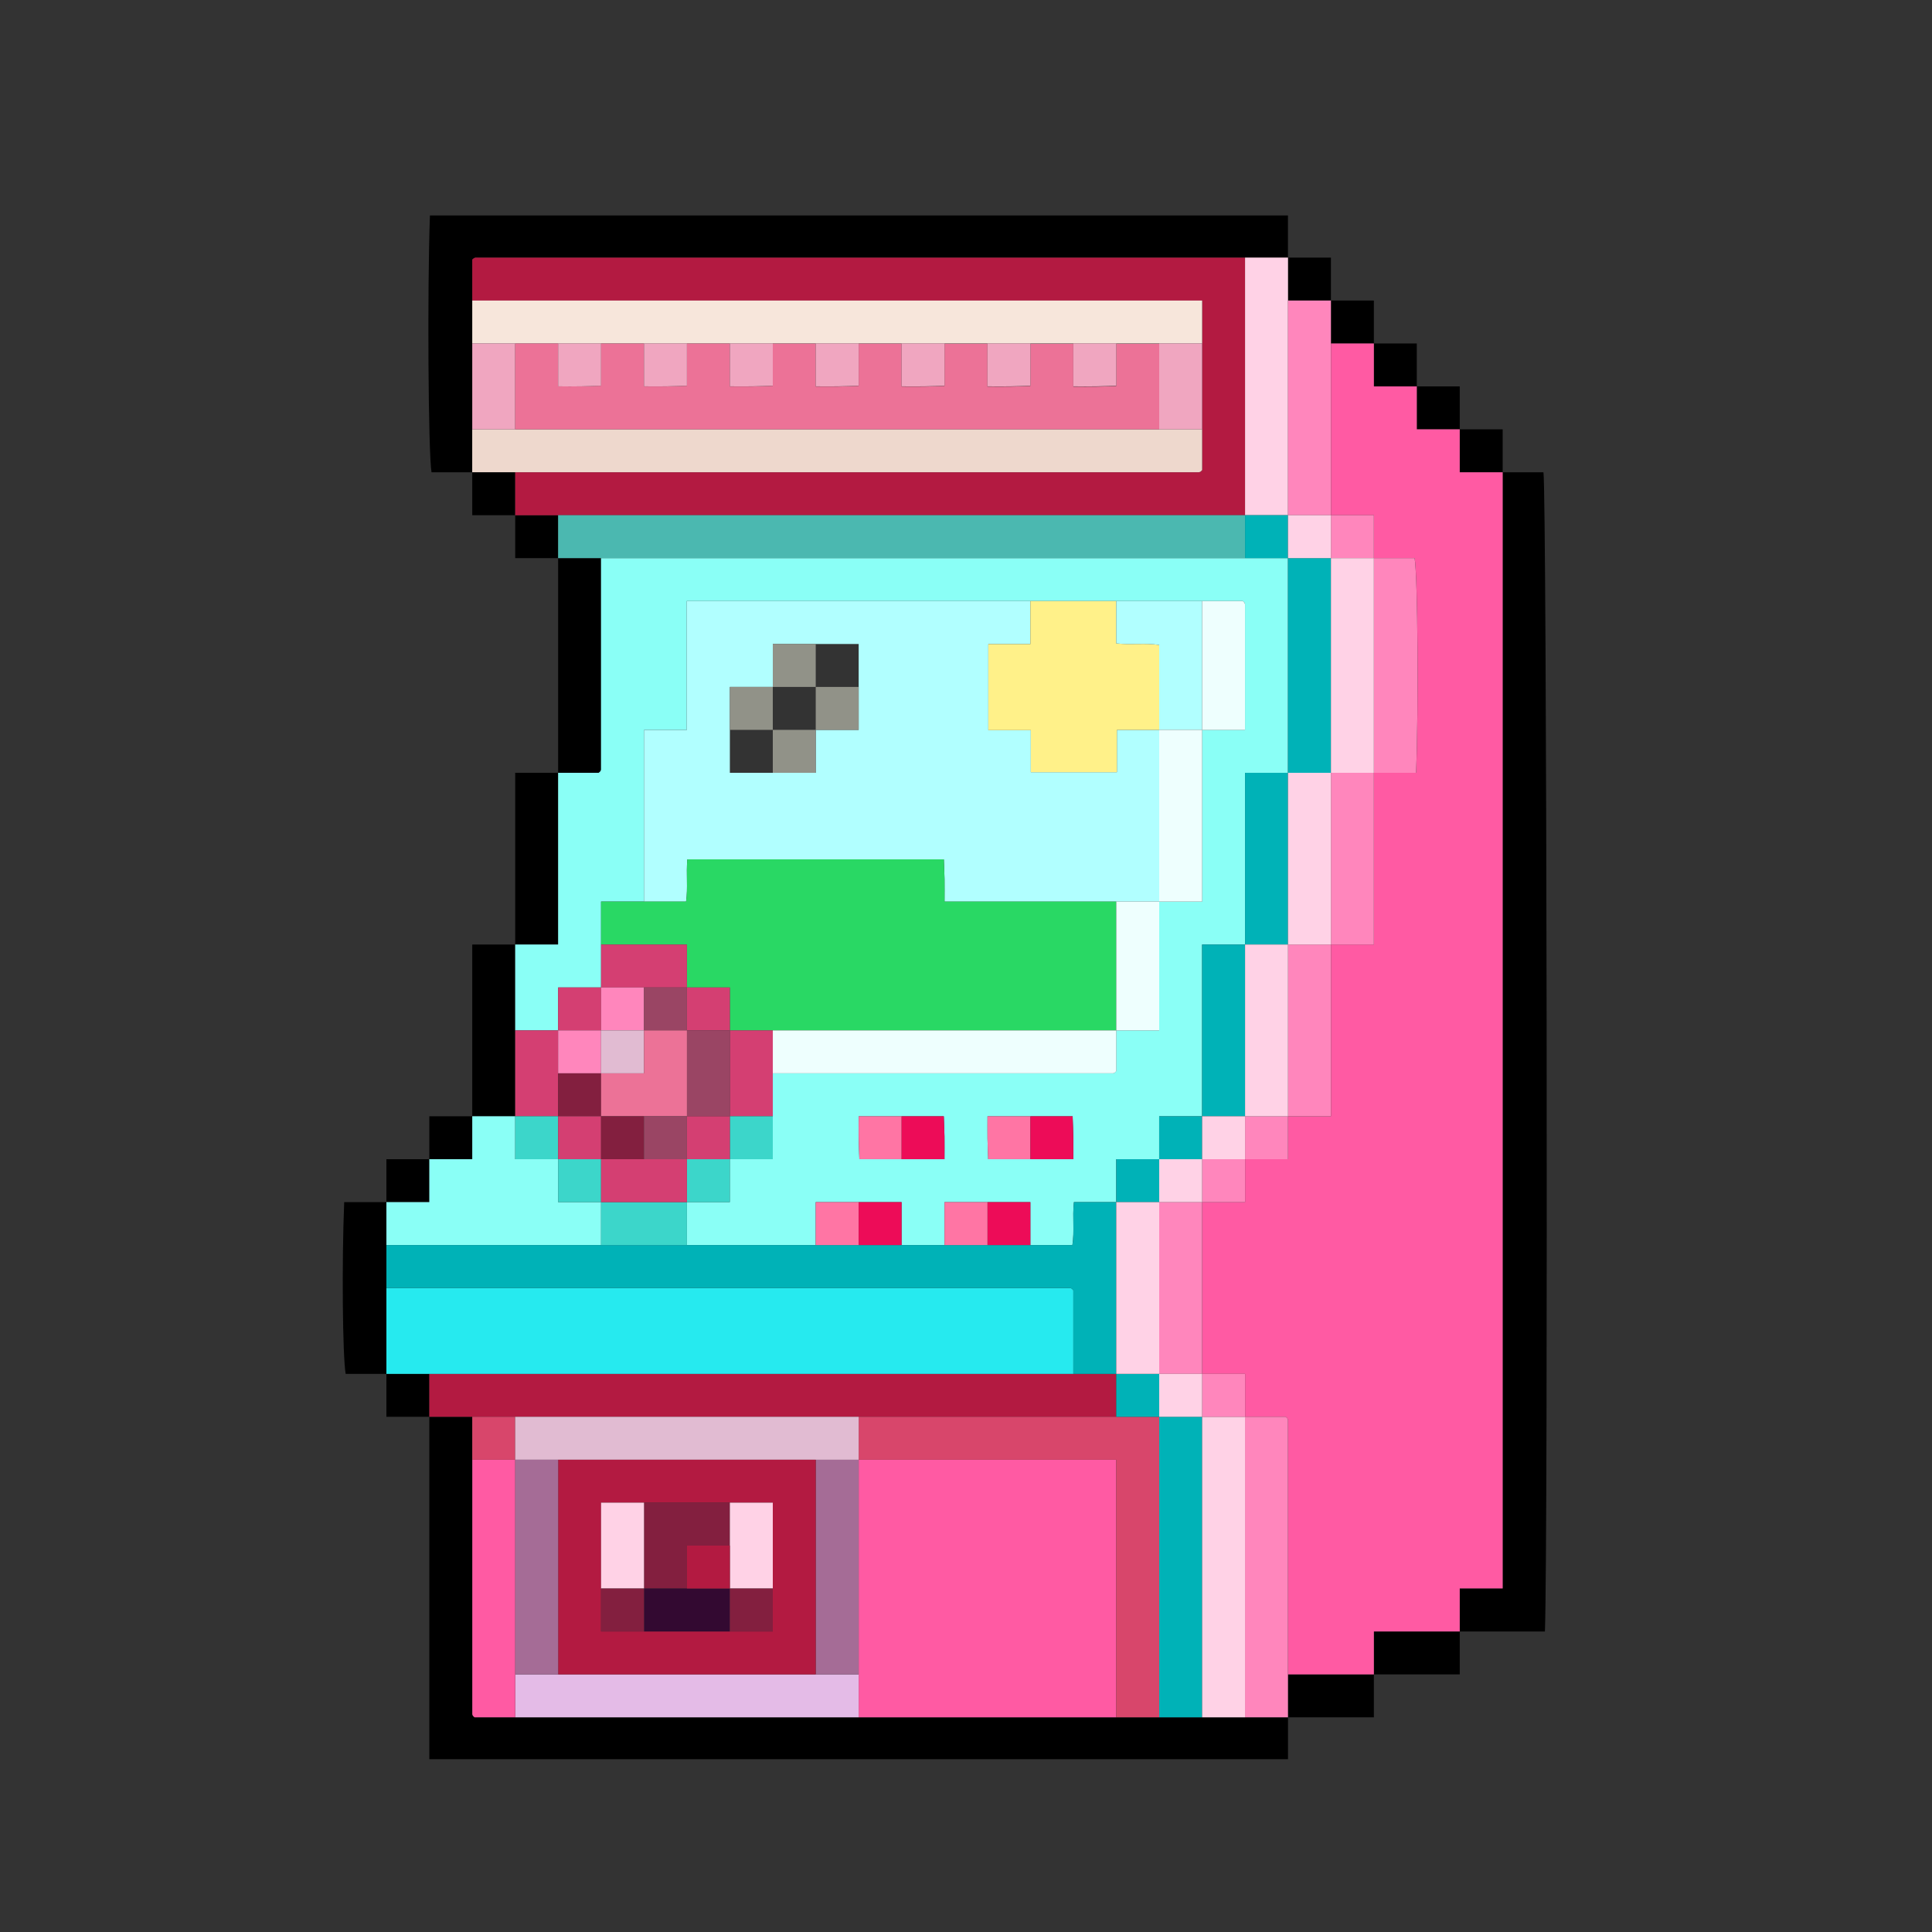 <svg width="450" height="450" viewBox="0 0 450 450" fill="none" xmlns="http://www.w3.org/2000/svg">
    <rect x="0" y="0" width="450" height="450" fill="#333333" stroke="none"/>
    <g clip-path="url(#clip0_2572_3171)">
        <path d="M350 110H359.5C360.27 114.57 360.6 360.62 359.84 380H340V369.97H350V110Z"
            fill="black" />
        <path
            d="M300 400V409.75H100V330H110V340C110 359.75 110 379.5 110 399.25C110 399.39 110.09 399.55 110.17 399.67C110.26 399.8 110.41 399.89 110.53 400H299.99H300Z"
            fill="black" />
        <path
            d="M110 110H100.51C99.75 105.67 99.51 67.44 100.14 50.18H299.99V60H289.99C230.25 60 170.51 60 110.77 60C110.63 60 110.47 60.08 110.34 60.16C110.2 60.24 110.09 60.37 109.99 60.46V110H110Z"
            fill="black" />
        <path
            d="M130 180V130H140C140 146.42 140 162.84 140 179.26C140 179.4 139.91 179.56 139.82 179.68C139.73 179.81 139.58 179.9 139.46 180H130.01H130Z"
            fill="black" />
        <path d="M110 260V220H120V260H110Z" fill="black" />
        <path d="M90 320H80.51C79.79 315.87 79.59 294.15 80.17 280H90V320Z"
            fill="black" />
        <path d="M120 220V180H130V220H120Z" fill="black" />
        <path d="M340 380V390H320V380H340Z" fill="black" />
        <path d="M320 390V400H300V390H320Z" fill="black" />
        <path d="M300 60H310V70H300V60Z" fill="black" />
        <path d="M310 70H320V80H310V70Z" fill="black" />
        <path d="M90 280V270H100V280H90Z" fill="black" />
        <path d="M100 330H90V320H100V330Z" fill="black" />
        <path d="M130 130H120V120H130V130Z" fill="black" />
        <path d="M120 120H110V110H120V120Z" fill="black" />
        <path d="M340 100H350V110H340V100Z" fill="black" />
        <path d="M330 90H340V100H330V90Z" fill="black" />
        <path d="M320 80H330V90H320V80Z" fill="black" />
        <path d="M100 270V260H110V270H100Z" fill="black" />
        <path
            d="M320 80V90H330V100H340V110H350V369.97H340V380H320V390H300C300 370.25 300 350.5 300 330.75C300 330.61 299.91 330.45 299.83 330.33C299.74 330.2 299.59 330.11 299.47 330H290.01V320H280.01V280H290.01V270H300.01V260H310.01V220H320.01V180H329.84C330.45 164.86 330.23 134.2 329.5 130H320.01V120H310.01V80H320.01H320Z"
            fill="#FF5AA3" />
        <path d="M260 400H200V340H260V400Z" fill="#FF5AA3" />
        <path d="M100 330V320H260V330H100Z" fill="#B31A41" />
        <path d="M200 330H270V400H260V340H200V330Z" fill="#D8466B" />
        <path d="M200 390V400H120V390H200Z" fill="#E4BBE7" />
        <path
            d="M290 330H299.46C299.58 330.11 299.72 330.2 299.82 330.33C299.91 330.45 299.99 330.61 299.99 330.75C299.99 350.5 299.99 370.25 299.99 390V400H289.99V330H290Z"
            fill="#FF86BC" />
        <path d="M270 400V330H280V400H270Z" fill="#00B2B7" />
        <path d="M280 400V330H290V400H280Z" fill="#FFD2E6" />
        <path
            d="M120 390V400H110.54C110.42 399.89 110.28 399.8 110.18 399.67C110.09 399.55 110.01 399.39 110.01 399.25C110.01 379.5 110.01 359.75 110.01 340H120.01V390H120Z"
            fill="#FF5AA3" />
        <path d="M120 340H110V330H120V340Z" fill="#D8466B" />
        <path
            d="M120 120V110C173.08 110 226.15 110 279.23 110C279.37 110 279.54 109.92 279.66 109.84C279.79 109.75 279.89 109.61 280.01 109.49V70.01H110V60.47C110.09 60.39 110.21 60.26 110.35 60.17C110.48 60.09 110.64 60.01 110.78 60.01C170.52 60.01 230.26 60.01 290 60.01V120.01H120V120Z"
            fill="#B31A41" />
        <path d="M110 70H280V80H110V70Z" fill="#F7E6DB" />
        <path
            d="M280 100V109.48C279.89 109.6 279.79 109.74 279.65 109.83C279.53 109.91 279.37 109.99 279.22 109.99C226.14 109.99 173.07 109.99 119.99 109.99H109.99V99.99H279.99L280 100Z"
            fill="#EED8CD" />
        <path d="M290 120V60H300V120H290Z" fill="#FFD2E6" />
        <path d="M120 100H110V80H120V100Z" fill="#F0A6C0" />
        <path
            d="M120 220H130V180H139.45C139.57 179.89 139.71 179.8 139.81 179.68C139.9 179.56 139.99 179.4 139.99 179.26C139.99 162.84 139.99 146.42 139.99 130H299.99V180H289.99V220H279.99V260H269.99V270H259.99V280H250.13C249.76 283.54 250.29 286.82 249.78 290H239.99V280H219.99V290H209.99V280H189.99V290H159.99V280H169.99V270H179.99V250C206.4 250 232.82 250 259.23 250C259.37 250 259.53 249.92 259.65 249.83C259.78 249.74 259.87 249.6 259.99 249.47V240H269.99V210H279.99V170H289.99C289.99 160.03 289.99 150.4 289.99 140.77C289.99 140.63 289.92 140.46 289.83 140.34C289.74 140.21 289.6 140.11 289.48 139.99H159.95V170.03H150V209.99H140V229.99H130V239.99H120V219.99V220ZM240 270H250C250 268.03 250.02 266.39 250 264.75C249.97 263.16 249.89 261.56 249.84 260H230.01C230.01 261.97 229.99 263.61 230.01 265.25C230.04 266.84 230.12 268.44 230.17 270H240ZM210 260H200C200 261.97 199.98 263.61 200 265.25C200.03 266.84 200.11 268.44 200.16 270H219.99C219.99 268.03 220.01 266.39 219.99 264.75C219.96 263.16 219.88 261.56 219.83 260H210Z"
            fill="#8AFFF6" />
        <path d="M290 130H130V120H290V130Z" fill="#4BB8B0" />
        <path d="M100 270H110V260H120V270H130V280H140V290H90V280H100V270Z" fill="#8AFFF6" />
        <path d="M120 240H130V260H120V240Z" fill="#D43F72" />
        <path
            d="M250 320H90V300C143.08 300 196.16 300 249.24 300C249.38 300 249.54 300.08 249.66 300.17C249.79 300.26 249.88 300.41 250 300.53V320Z"
            fill="#26EAEF" />
        <path
            d="M250 320V300.53C249.89 300.41 249.8 300.27 249.66 300.17C249.54 300.08 249.38 300 249.24 300C196.16 300 143.08 300 90 300V290H249.79C250.3 286.82 249.77 283.54 250.14 280H260V320H250Z"
            fill="#00B2B7" />
        <path d="M300 120V70H310V120H300Z" fill="#FF86BC" />
        <path d="M320 130H329.49C330.22 134.2 330.44 164.86 329.83 180H320V130Z" fill="#FF86BC" />
        <path d="M310 220V260H300V220H310Z" fill="#FF86BC" />
        <path d="M280 280V320H270V280H280Z" fill="#FF86BC" />
        <path d="M320 180V220H310V180H320Z" fill="#FF86BC" />
        <path d="M300 260V270H290V260H300Z" fill="#FF86BC" />
        <path d="M290 270V280H280V270H290Z" fill="#FF86BC" />
        <path d="M290 330H280V320H290V330Z" fill="#FF86BC" />
        <path d="M310 120H320V130H310V120Z" fill="#FF86BC" />
        <path d="M200 390H190V340H200V390Z" fill="#A56C96" />
        <path d="M200 340H120V330H200V340Z" fill="#E1BBD2" />
        <path d="M270 330H260V320H270V330Z" fill="#00B2B7" />
        <path d="M130 340H190V390H130V340ZM170 380H180V350H140V380H170Z" fill="#B31A41" />
        <path d="M130 340V390H120V340H130Z" fill="#A56C96" />
        <path d="M270 330V320H280V330H270Z" fill="#FFD2E6" />
        <path d="M280 100H270V80H280V100Z" fill="#F0A6C0" />
        <path
            d="M270 80V100H120V80H130V90C131.97 90 133.61 90.02 135.25 90C136.84 89.97 138.44 89.89 140 89.84V80.01H150V90.01C151.97 90.01 153.61 90.03 155.25 90.01C156.84 89.98 158.44 89.9 160 89.85V80.02H170V90.02C171.97 90.02 173.61 90.04 175.25 90.02C176.84 89.99 178.44 89.91 180 89.86V80.03H190V90.03C191.97 90.03 193.61 90.05 195.25 90.03C196.84 90 198.44 89.92 200 89.87V80.04H210V90.04C211.97 90.04 213.61 90.06 215.25 90.04C216.84 90.01 218.44 89.93 220 89.88V80.05H230V90.05C231.97 90.05 233.61 90.07 235.25 90.05C236.84 90.02 238.44 89.94 240 89.89V80.06H250V90.06C251.97 90.06 253.61 90.08 255.25 90.06C256.84 90.03 258.44 89.95 260 89.9V80.07H270V80Z"
            fill="#EC7297" />
        <path
            d="M140 80V89.83C138.44 89.89 136.84 89.97 135.25 89.99C133.61 90.02 131.97 89.99 130 89.99V79.99H140V80Z"
            fill="#F0A6C0" />
        <path
            d="M160 80V89.83C158.44 89.89 156.84 89.97 155.25 89.99C153.61 90.02 151.97 89.99 150 89.99V79.99H160V80Z"
            fill="#F0A6C0" />
        <path
            d="M180 80V89.83C178.44 89.89 176.84 89.97 175.25 89.99C173.61 90.02 171.97 89.99 170 89.99V79.99H180V80Z"
            fill="#F0A6C0" />
        <path
            d="M200 80V89.83C198.44 89.89 196.84 89.97 195.25 89.99C193.61 90.02 191.97 89.99 190 89.99V79.99H200V80Z"
            fill="#F0A6C0" />
        <path
            d="M220 80V89.83C218.44 89.89 216.84 89.97 215.25 89.99C213.61 90.02 211.97 89.99 210 89.99V79.99H220V80Z"
            fill="#F0A6C0" />
        <path
            d="M260 80V89.83C258.44 89.89 256.84 89.97 255.25 89.99C253.61 90.02 251.97 89.99 250 89.99V79.99H260V80Z"
            fill="#F0A6C0" />
        <path
            d="M240 80V89.83C238.44 89.89 236.84 89.97 235.25 89.99C233.61 90.02 231.97 89.99 230 89.99V79.99H240V80Z"
            fill="#F0A6C0" />
        <path d="M290 130V120H300V130H290Z" fill="#00B2B7" />
        <path
            d="M150 210V170.04H159.95V140H240V150.02H230.2V170.07H240.1V179.85H260.15V170H270V210H220C220 208.05 220.02 206.41 220 204.77C219.97 203.17 219.89 201.57 219.84 200.16H160.1C159.79 203.53 160.26 206.81 159.8 210H150ZM190 150H180V160H170V180H190V170H200V150H190Z"
            fill="#B1FFFF" />
        <path
            d="M150 210H159.8C160.26 206.81 159.78 203.53 160.1 200.16H219.84C219.89 201.57 219.97 203.17 220 204.77C220.03 206.41 220 208.05 220 210H260V240H170V230H160V220H140V210H150Z"
            fill="#29D864" />
        <path
            d="M270 170H260.15V179.85H240.1V170.07H230.2V150.02H240V140H260V149.86C263.55 150.25 266.82 149.69 270 150.23V170Z"
            fill="#FFF189" />
        <path
            d="M180 240H260V249.47C259.89 249.59 259.8 249.73 259.66 249.83C259.54 249.92 259.38 250 259.24 250C232.83 250 206.41 250 180 250V240Z"
            fill="#EEFFFE" />
        <path d="M300 180V130H310V180H300Z" fill="#00B2B7" />
        <path d="M280 260V220H290V260H280Z" fill="#00B2B7" />
        <path d="M270 170V150.23C266.82 149.69 263.55 150.25 260 149.86V140H280V170H270Z"
            fill="#B1FFFF" />
        <path d="M270 170H280V210H270V170Z" fill="#EEFFFE" />
        <path d="M290 220V180H300V220H290Z" fill="#00B2B7" />
        <path
            d="M280 170V140H289.48C289.6 140.11 289.74 140.21 289.83 140.35C289.91 140.47 289.99 140.63 289.99 140.78C289.99 150.41 289.99 160.04 289.99 170.01H279.99L280 170Z"
            fill="#EEFFFE" />
        <path d="M260 240V210H270V240H260Z" fill="#EEFFFE" />
        <path d="M180 240V260H170V240H180Z" fill="#D43F72" />
        <path d="M160 290H140V280H160V290Z" fill="#3CD6CA" />
        <path d="M140 220H160V230H140V220Z" fill="#D43F72" />
        <path d="M170 260H180V270H170V260Z" fill="#3CD6CA" />
        <path
            d="M210 270H200.17C200.11 268.44 200.03 266.84 200.01 265.25C199.98 263.61 200.01 261.97 200.01 260H210.01V270H210Z"
            fill="#FF75A4" />
        <path
            d="M210 270V260H219.83C219.89 261.56 219.97 263.16 219.99 264.75C220.02 266.39 219.99 268.03 219.99 270H209.99H210Z"
            fill="#ED0C58" />
        <path
            d="M240 270H230.17C230.11 268.44 230.03 266.84 230.01 265.25C229.98 263.61 230.01 261.97 230.01 260H240.01V270H240Z"
            fill="#FF75A4" />
        <path
            d="M240 270V260H249.83C249.89 261.56 249.97 263.16 249.99 264.75C250.02 266.39 249.99 268.03 249.99 270H239.99H240Z"
            fill="#ED0C58" />
        <path d="M270 270V260H280V270H270Z" fill="#00B2B7" />
        <path d="M170 270V280H160V270H170Z" fill="#3CD6CA" />
        <path d="M260 280V270H270V280H260Z" fill="#00B2B7" />
        <path d="M200 290H190V280H200V290Z" fill="#FF75A4" />
        <path d="M200 290V280H210V290H200Z" fill="#ED0C58" />
        <path d="M130 240V230H140V240H130Z" fill="#D43F72" />
        <path d="M240 290H230V280H240V290Z" fill="#ED0C58" />
        <path d="M230 280V290H220V280H230Z" fill="#FF75A4" />
        <path d="M140 280H130V270H140V280Z" fill="#3CD6CA" />
        <path d="M120 260H130V270H120V260Z" fill="#3CD6CA" />
        <path d="M130 240H140V250H130V240Z" fill="#FF86BC" />
        <path d="M130 250H140V260H130V250Z" fill="#831F3F" />
        <path d="M260 280H270V320H260V280Z" fill="#FFD2E6" />
        <path d="M310 130H300V120H310V130Z" fill="#FFD2E6" />
        <path d="M310 180V130H320V180H310Z" fill="#FFD2E6" />
        <path d="M290 220H300V260H290V220Z" fill="#FFD2E6" />
        <path d="M300 220V180H310V220H300Z" fill="#FFD2E6" />
        <path d="M270 280V270H280V280H270Z" fill="#FFD2E6" />
        <path d="M280 270V260H290V270H280Z" fill="#FFD2E6" />
        <path d="M150 350H170V360H160V370H150V350Z" fill="#831F3F" />
        <path d="M150 350V370H140V350H150Z" fill="#FFD2E6" />
        <path d="M170 360V350H180V370H170V360Z" fill="#FFD2E6" />
        <path d="M150 370H170V380H150V370Z" fill="#330931" />
        <path d="M150 370V380H140V370H150Z" fill="#831F3F" />
        <path d="M170 380V370H180V380H170Z" fill="#831F3F" />
        <path d="M190 170V180H180V170H190Z" fill="#919288" />
        <path d="M200 160V170H190V160H200Z" fill="#919288" />
        <path d="M180 170H170V160H180V170Z" fill="#919288" />
        <path d="M190 150V160H180V150H190Z" fill="#919288" />
        <path d="M160 230H170V240H160V230Z" fill="#D43F72" />
        <path d="M160 240H170V260H160V240Z" fill="#9A4564" />
        <path d="M140 280V270H160V280H140Z" fill="#D43F72" />
        <path d="M140 240V230H150V240H140Z" fill="#FF86BC" />
        <path d="M150 240V230H160V240H150Z" fill="#9A4564" />
        <path d="M160 260H170V270H160V260Z" fill="#D43F72" />
        <path d="M130 260H140V270H130V260Z" fill="#D43F72" />
        <path d="M140 240H150V250H140V240Z" fill="#E1BBD2" />
        <path d="M140 250H150V240H160V260H140V250Z" fill="#EC7297" />
        <path d="M170 370H160V360H170V370Z" fill="#B31A41" />
        <path d="M140 260H150V270H140V260Z" fill="#831F3F" />
        <path d="M150 270V260H160V270H150Z" fill="#9A4564" />
    </g>
    <defs>
        <clipPath id="clip0_2572_3171">
            <rect width="450" height="450" fill="white" />
        </clipPath>
    </defs>
</svg>
    